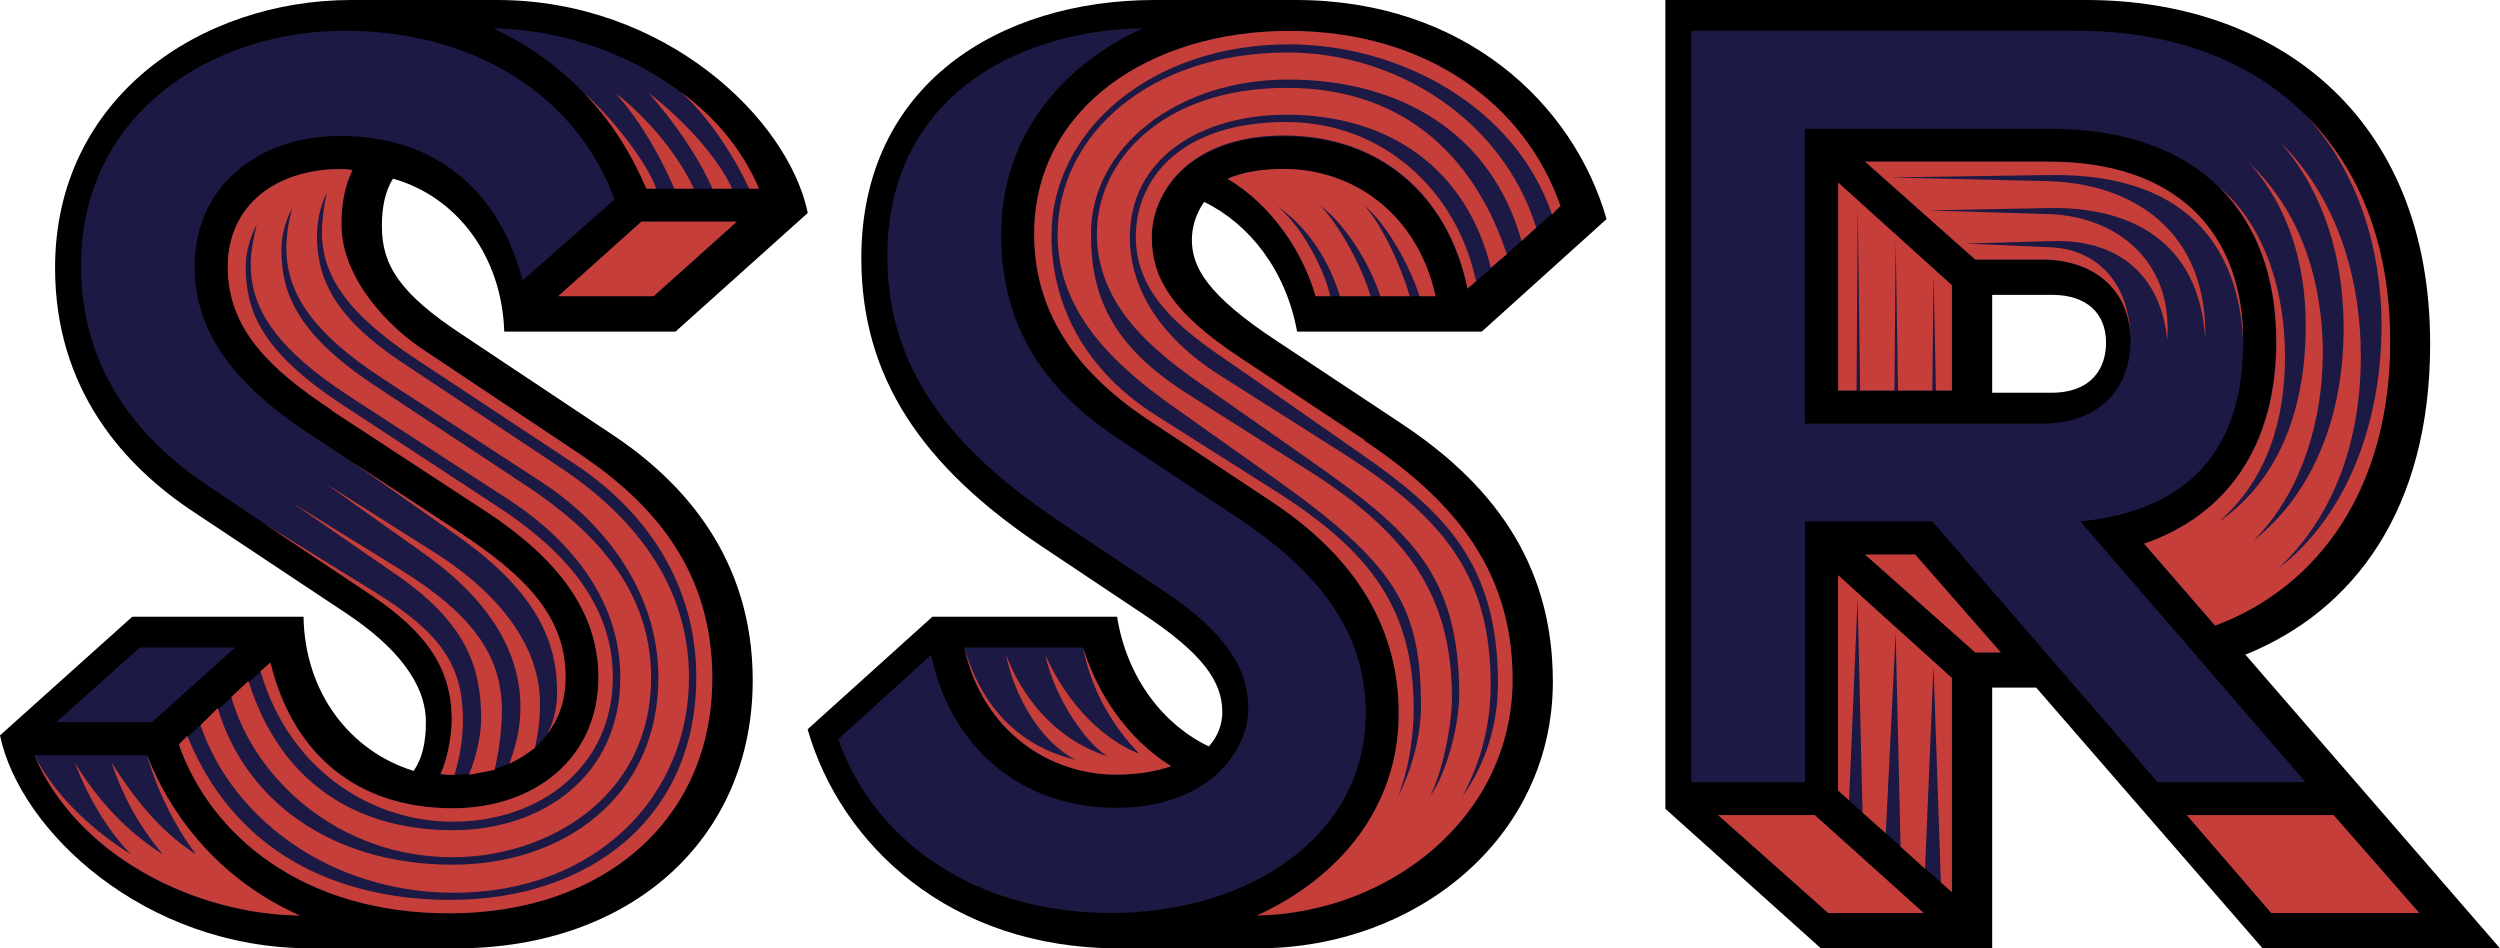 <?xml version="1.0" encoding="UTF-8"?>
<svg id="Layer_2" data-name="Layer 2" xmlns="http://www.w3.org/2000/svg" viewBox="0 0 147.1 55.8">
  <defs>
    <style>
      .cls-1 {
        fill: #000;
      }

      .cls-1, .cls-2, .cls-3 {
        stroke-width: 0px;
      }

      .cls-2 {
        fill: #1c1944;
      }

      .cls-3 {
        fill: #c63e3a;
      }
    </style>
  </defs>
  <g id="Layer_1-2" data-name="Layer 1">
    <g>
      <g>
        <path class="cls-1" d="M24.34,45.36c.5-.72.72-1.66.72-2.88,0-2.3-1.8-4.46-4.61-6.34l-9-5.98c-4.18-2.74-8.21-7.27-8.21-14.4C3.24,5.69,11.88,0,20.67,0h8.57c9.87,0,17.14,6.98,18.29,12.53l-7.78,6.98h-10.08c-.14-4.39-2.74-7.92-6.55-9-.43.72-.65,1.58-.65,2.81,0,2.3,1.08,3.96,4.68,6.34l8.86,5.9c4.25,2.81,8.28,7.34,8.28,14.47,0,9.36-7.2,15.77-17.43,15.77h-8.57c-9.86,0-17.14-6.98-18.29-12.53l7.78-6.98h10.08c.07,4.46,2.74,7.92,6.48,9.07Z"/>
        <path class="cls-1" d="M65.81,55.8c-9.94,0-16.35-6.12-18.29-12.89l7.34-6.62h10.87c.58,3.67,2.81,6.41,5.4,7.63.58-.65.79-1.37.79-2.02,0-1.8-1.15-3.46-4.75-5.83l-5.83-3.89c-7.13-4.75-10.66-10.01-10.66-16.99,0-10.23,8.14-15.19,17.28-15.19h8.28c9.94,0,16.35,6.12,18.29,12.89l-7.34,6.62h-10.87c-.65-3.6-2.81-6.34-5.47-7.63-.5.72-.72,1.51-.72,2.23,0,1.58.86,3.24,5.04,5.98l7.27,4.82c5.11,3.38,8.93,7.99,8.93,15.19,0,9.29-8.14,15.7-17.35,15.7h-8.21Z"/>
        <path class="cls-1" d="M117.22,55.8h-10.08l-9.15-8.21V0h24.77c10.94,0,20.23,6.62,20.23,20.23,0,9.72-4.46,15.7-10.87,18.29l14.98,17.28h-13.97l-13.32-15.34h-2.59v15.34ZM117.22,17.35v5.76h3.46c2.52,0,3.24-1.58,3.24-2.95,0-1.73-1.15-2.81-3.17-2.81h-3.53Z"/>
      </g>
      <g>
        <path class="cls-2" d="M8.65,44.44c1.51,3.82,4.46,7.42,9,9.43-6.19-.07-13.11-3.46-15.63-9.43h6.62ZM8.22,38.1h5.62l-4.9,4.39H3.32l4.9-4.39ZM21.83,35l-9.36-6.26c-4.18-2.74-7.7-6.84-7.7-13.11C4.76,6.63,12.54,1.81,20.24,1.81c8.57,0,14.04,4.61,15.91,9.94l-5.4,4.75c-1.37-5.26-5.11-8.5-10.73-8.5-4.82,0-8.57,2.95-8.57,7.7,0,3.96,2.52,6.98,6.48,9.65l9,5.9c3.82,2.52,6.34,4.9,6.34,8.57s-2.88,5.76-6.62,5.76h-.79c.43-.86.72-1.94.72-3.24,0-3.17-1.66-5.33-4.75-7.34ZM35.22,39.83c0-3.96-2.52-7.06-6.55-9.72l-9.14-5.98c-3.6-2.38-6.12-4.75-6.12-8.42s2.88-5.76,6.62-5.76c.22,0,.5,0,.72.07-.43.86-.65,1.87-.65,3.17,0,3.17,1.66,5.33,4.97,7.49l9.07,6.05c4.39,2.95,7.78,6.91,7.78,13.18,0,8.28-6.34,13.83-15.48,13.83-8.64,0-14.04-4.61-15.91-9.94l5.4-4.82c1.3,5.33,5.04,8.57,10.73,8.57,4.82,0,8.57-2.95,8.57-7.7ZM38.03,11.1c-1.58-3.82-4.54-7.34-9-9.43,6.12.07,13.1,3.53,15.62,9.43h-6.62ZM38.46,17.43h-5.62l4.9-4.39h5.62l-4.9,4.39Z"/>
        <path class="cls-2" d="M73.45,41.77c0-2.52-1.37-4.61-5.18-7.13l-5.83-3.89c-6.62-4.39-10.23-9.15-10.23-15.7,0-9,7.2-13.25,15.05-13.39-4.9,2.23-8.35,6.48-8.35,12.1s2.66,9.22,6.84,12.02l7.27,4.82c4.82,3.24,7.34,6.77,7.34,11.38,0,7.2-6.84,11.74-14.98,11.74s-13.97-4.32-16.06-10.22l5.47-4.97c1.15,5.54,5.4,9,10.87,9s7.78-3.38,7.78-5.76ZM56.74,38.1h6.98c.79,2.59,2.52,5.33,5.18,6.98-.79.29-1.94.5-3.24.5-3.89,0-7.85-2.52-8.93-7.49ZM67.76,13.98c0,2.3,1.08,4.39,5.26,7.13l7.27,4.82c4.82,3.24,8.71,7.27,8.71,14.04,0,8.14-7.27,13.75-15.05,13.9,4.9-2.23,8.35-6.41,8.35-11.88s-2.95-9.5-7.56-12.53l-7.27-4.82c-4.39-2.95-6.62-6.48-6.62-10.87,0-7.42,6.84-11.95,14.98-11.95s13.9,4.32,15.99,10.3l-5.47,4.9c-1.15-5.54-5.18-9-10.8-9s-7.78,3.38-7.78,5.98ZM84.47,17.43h-7.06c-.72-2.52-2.52-5.33-5.18-6.91.79-.36,1.94-.58,3.31-.58,4.03,0,7.85,2.59,8.93,7.49Z"/>
        <path class="cls-2" d="M135.66,46.02h-8.71l-13.25-15.34h-7.49v15.34h-6.7V1.81h22.75c10.95,0,18.36,6.84,18.36,18.29,0,8.5-4.1,14.4-10.3,16.71l-4.18-4.82c4.82-1.66,7.78-5.69,7.78-11.88,0-7.7-4.68-12.53-13.25-12.53h-14.47v17.35h13.9c3.46,0,5.26-2.09,5.26-4.9,0-3.02-2.23-4.75-5.18-4.75h-3.96l-6.48-5.76h10.8c7.63,0,11.45,4.25,11.45,10.58s-3.17,9.94-9.58,10.58l13.25,15.34ZM113.19,53.72h-5.62l-6.48-5.76h5.69l6.41,5.76ZM108.15,10.74l6.7,6.05v6.19h-6.7v-12.24ZM108.15,46.52v-12.67l6.7,6.05v12.6l-6.7-5.98ZM109.74,32.63h2.95l5.04,5.76h-1.51l-6.48-5.76ZM128.67,47.96h8.64l5.04,5.76h-8.71l-4.97-5.76Z"/>
      </g>
      <g>
        <path class="cls-3" d="M2.02,44.44c1.3,2.52,3.6,4.54,5.69,5.83-1.3-1.3-2.52-3.31-3.31-5.4,1.44,2.38,3.24,4.18,5.18,5.4-1.51-1.8-2.38-3.53-3.02-5.4,1.3,2.02,2.74,3.96,4.97,5.4-1.3-1.73-2.3-3.82-2.88-5.83,1.51,3.82,4.46,7.42,9,9.43-6.19-.07-13.11-3.53-15.63-9.43ZM19.52,24.13c-3.6-2.38-6.12-4.75-6.12-8.42s2.88-5.76,6.62-5.76c.22,0,.5,0,.72.07-.43.86-.65,1.87-.65,3.17,0,3.17,2.74,6.05,4.97,7.49l9.07,6.05c4.39,2.95,7.78,6.91,7.78,13.18,0,8.28-6.34,13.83-15.48,13.83-8.64,0-14.04-4.61-15.91-9.94l.5-.5c3.1,7.63,9.86,9.65,15.48,9.65,8.28,0,14.47-4.9,14.47-13.1,0-5.4-2.88-9.79-7.34-12.67l-9.15-6.05c-4.03-2.66-5.54-4.9-5.54-7.49,0-.65.14-1.66.29-2.3-.43.86-.58,1.8-.58,2.52,0,2.52,1.01,4.82,5.04,7.49l9.22,6.12c4.25,2.81,7.63,6.84,7.63,12.39,0,6.98-5.47,12.67-13.83,12.67-7.2,0-13.03-4.32-14.91-9.86l1.01-1.01c1.58,5.33,6.55,9.22,13.83,9.22,6.48,0,12.1-3.96,12.1-11.02,0-4.68-2.81-8.86-6.91-11.52l-9.29-6.05c-4.32-2.81-5.69-5.18-5.69-7.7,0-.72.14-1.66.36-2.38-.5.94-.65,1.8-.65,2.52,0,2.52.94,4.9,5.33,7.85l9.15,6.05c3.89,2.59,7.27,6.05,7.27,11.23,0,7.13-6.19,10.58-11.67,10.58-6.7,0-11.67-4.61-13.03-9.43l1.01-.94c1.87,5.98,6.34,8.78,12.02,8.78,5.26,0,9.86-3.17,9.86-9,0-4.25-2.59-7.85-6.55-10.44l-9.22-5.98c-4.68-3.02-5.98-5.4-5.98-7.92,0-.72.22-1.73.36-2.3-.43.79-.65,1.73-.65,2.45,0,2.52.79,4.9,5.54,8.06l9.22,6.05c3.53,2.3,6.84,5.47,6.84,10.08,0,5.18-4.18,8.5-9.43,8.5-4.82,0-9.65-3.1-11.3-8.86l.58-.5c1.3,5.33,5.04,8.57,10.73,8.57,4.82,0,8.57-2.95,8.57-7.7,0-3.96-2.52-7.06-6.55-9.72l-9.14-5.98ZM26.72,45.59h-.07c-.29,0-.5,0-.72-.07.43-.86.65-2.45.65-3.17,0-3.17-1.66-5.26-4.75-7.34l-6.26-4.18,6.41,3.96c4.1,2.52,5.26,4.46,5.26,7.63,0,.86-.14,2.02-.5,3.17ZM29.1,45.3c-.65.14-1.15.22-1.51.29.5-1.22.72-2.45.72-3.31,0-3.1-.94-5.69-5.04-8.5l-6.05-4.18,6.41,3.96c4.39,2.74,5.9,5.18,5.9,8.28,0,1.22-.22,2.59-.43,3.46ZM31.48,44c-.58.43-.79.58-1.51.94.43-1.22.65-2.09.65-3.38,0-2.88-1.51-6.05-5.69-9l-5.76-4.1,6.26,3.96c4.25,2.66,6.34,5.83,6.34,8.93,0,1.37-.14,1.8-.29,2.66ZM26.94,31.26c3.82,2.52,6.34,4.9,6.34,8.57,0,1.37-.36,2.38-1.08,3.38.43-.86.58-1.66.58-2.45,0-2.66-.86-5.76-6.05-9.36l-5.83-4.1,6.05,3.96ZM38.46,17.43h-5.62l4.9-4.39h5.62l-4.9,4.39ZM38.03,11.1c-.79-1.87-2.02-3.96-3.67-5.62,1.44,1.22,3.67,3.96,4.25,5.62h-.58ZM39.68,11.1c-.79-1.8-1.87-3.82-3.46-5.62,1.87,1.44,3.67,3.6,4.61,5.62h-1.15ZM41.92,11.1c-.79-1.8-2.16-3.82-3.74-5.62,1.87,1.44,3.96,3.6,4.9,5.62h-1.15ZM44.08,11.1c-.72-1.58-2.23-4.1-4.03-5.69,2.38,1.73,3.82,3.82,4.61,5.69h-.58Z"/>
        <path class="cls-3" d="M67.04,44.36c-1.73-1.8-2.88-3.96-3.31-6.26.79,2.59,2.52,5.33,5.18,6.98-.79.29-1.94.5-3.24.5-3.89,0-7.85-2.52-8.93-7.49.58,2.02,2.09,5.54,6.55,6.62-2.09-1.08-3.6-3.74-4.1-6.19.79,2.09,2.59,4.9,5.98,5.98-1.15-.65-3.1-3.31-3.67-5.98,1.01,2.3,2.95,4.82,5.54,5.83ZM80.29,25.93c4.82,3.24,8.71,7.27,8.71,14.04,0,8.14-7.27,13.75-15.05,13.9,4.9-2.23,8.35-6.41,8.35-11.88s-2.95-9.5-7.56-12.53l-7.27-4.82c-4.39-2.95-6.62-6.48-6.62-10.87,0-7.42,6.84-11.95,14.98-11.95s13.9,4.32,15.99,10.3l-.5.5c-2.16-6.34-8.93-10.01-15.48-10.01-8.14,0-13.97,5.11-13.97,11.23,0,4.1,1.94,7.92,6.12,10.58l7.27,4.61c5.4,3.46,7.92,6.84,7.92,12.67,0,1.37-.22,3.46-.94,5.18.94-1.73,1.37-3.89,1.37-5.26,0-5.83-1.37-8.35-8.71-13.54l-5.9-4.18c-3.46-2.45-6.77-5.54-6.77-10.08,0-5.83,5.33-10.73,13.54-10.73,6.48,0,12.67,4.03,14.62,10.3l-.86.79c-1.8-6.41-7.2-9.5-13.75-9.5s-11.59,4.03-11.59,9.07c0,3.6,1.15,6.55,5.69,9.43l7.27,4.61c5.62,3.6,8.28,7.2,8.28,13.25,0,1.73-.58,4.46-1.3,5.83,1.01-1.37,1.73-4.25,1.73-5.98,0-7.06-2.88-9.65-8.5-13.61l-6.48-4.54c-3.02-2.09-6.34-4.75-6.34-9s3.82-8.57,11.16-8.57,11.23,4.54,12.96,9.79l-.94.79c-1.44-5.83-5.98-9-12.02-9-5.18,0-9.22,2.66-9.22,7.2,0,3.17,1.94,5.98,5.18,8.06l7.27,4.61c6.26,3.96,8.78,7.49,8.78,13.68,0,2.52-.65,4.68-1.66,6.55,1.37-1.87,2.09-4.25,2.09-6.62,0-7.13-3.17-10.15-8.28-13.68l-7.13-4.97c-2.52-1.73-5.9-3.89-5.9-7.63,0-3.46,2.66-6.77,8.86-6.77,5.62,0,10.01,3.96,11.16,9.36l-.5.43c-1.15-5.54-5.18-9-10.8-9s-7.78,3.38-7.78,5.98c0,2.3,1.08,4.39,5.26,7.13l7.27,4.82ZM77.41,17.43c-.72-2.52-2.52-5.33-5.18-6.91.79-.36,1.94-.58,3.31-.58,4.03,0,7.85,2.59,8.93,7.49h-.94c-.58-1.8-1.94-4.25-3.24-5.33,1.08,1.22,2.16,3.6,2.66,5.33h-1.73c-.65-2.02-2.16-4.32-3.53-5.33,1.01,1.01,2.45,3.53,2.95,5.33h-1.8c-.58-1.94-1.8-4.03-3.74-5.33,1.51,1.15,2.88,3.89,3.17,5.33h-.86Z"/>
        <path class="cls-3" d="M113.19,53.72h-5.62l-6.48-5.76h5.69l6.41,5.76ZM114.85,16.79v6.19h-.94l-.14-6.91-.07,6.91h-2.02l-.14-8.86-.07,8.86h-2.02l-.14-10.87-.07,10.87h-1.08v-12.24l6.7,6.05ZM114.85,39.9v12.6l-.65-.58-.43-12.75-.5,11.95-1.44-1.3-.29-12.6-.58,11.81-1.37-1.22-.29-12.6-.5,11.88-.65-.58v-12.67l6.7,6.05ZM109.74,9.51h10.8c7.63,0,11.45,4.25,11.45,10.58-.22-4.68-2.52-9.94-11.45-9.79l-9.36.14,9.36.22c4.82.14,9.36,2.81,9.22,9.29-.36-5.76-4.39-7.78-9.15-7.71l-7.2.14,7.2.22c3.82.14,7.27,2.66,6.91,7.42-.36-3.82-2.88-5.98-6.84-5.83l-5.04.14,5.04.22c2.81.14,4.68,2.23,4.68,5.47,0-3.02-2.23-4.75-5.18-4.75h-3.96l-6.48-5.76ZM109.74,32.63h2.95l5.04,5.76h-1.51l-6.48-5.76ZM136.67,20.89c0,3.6-1.15,8.06-4.1,10.94,3.67-2.88,5.33-7.56,5.33-12.53,0-3.96-1.08-7.92-3.74-10.94,3.31,3.24,4.75,7.92,4.75,12.6,0,5.47-1.87,9.72-4.9,12.53,4.32-3.31,6.12-9,6.12-14.33,0-4.46-1.37-9.07-4.46-12.38,3.89,3.89,4.97,8.93,4.97,13.32,0,8.5-4.1,14.4-10.3,16.71l-4.18-4.82c4.82-1.66,7.78-5.69,7.78-11.88,0-3.74-1.08-6.77-3.31-9.07,2.74,2.38,3.82,6.26,3.82,9.94s-1.01,7.2-3.89,9.72c3.74-2.59,5.11-6.98,5.11-11.52,0-3.53-.94-6.91-3.31-9.58,3.1,2.95,4.32,7.06,4.32,11.31ZM128.67,47.96h8.64l5.04,5.76h-8.71l-4.97-5.76Z"/>
      </g>
    </g>
  </g>
</svg>